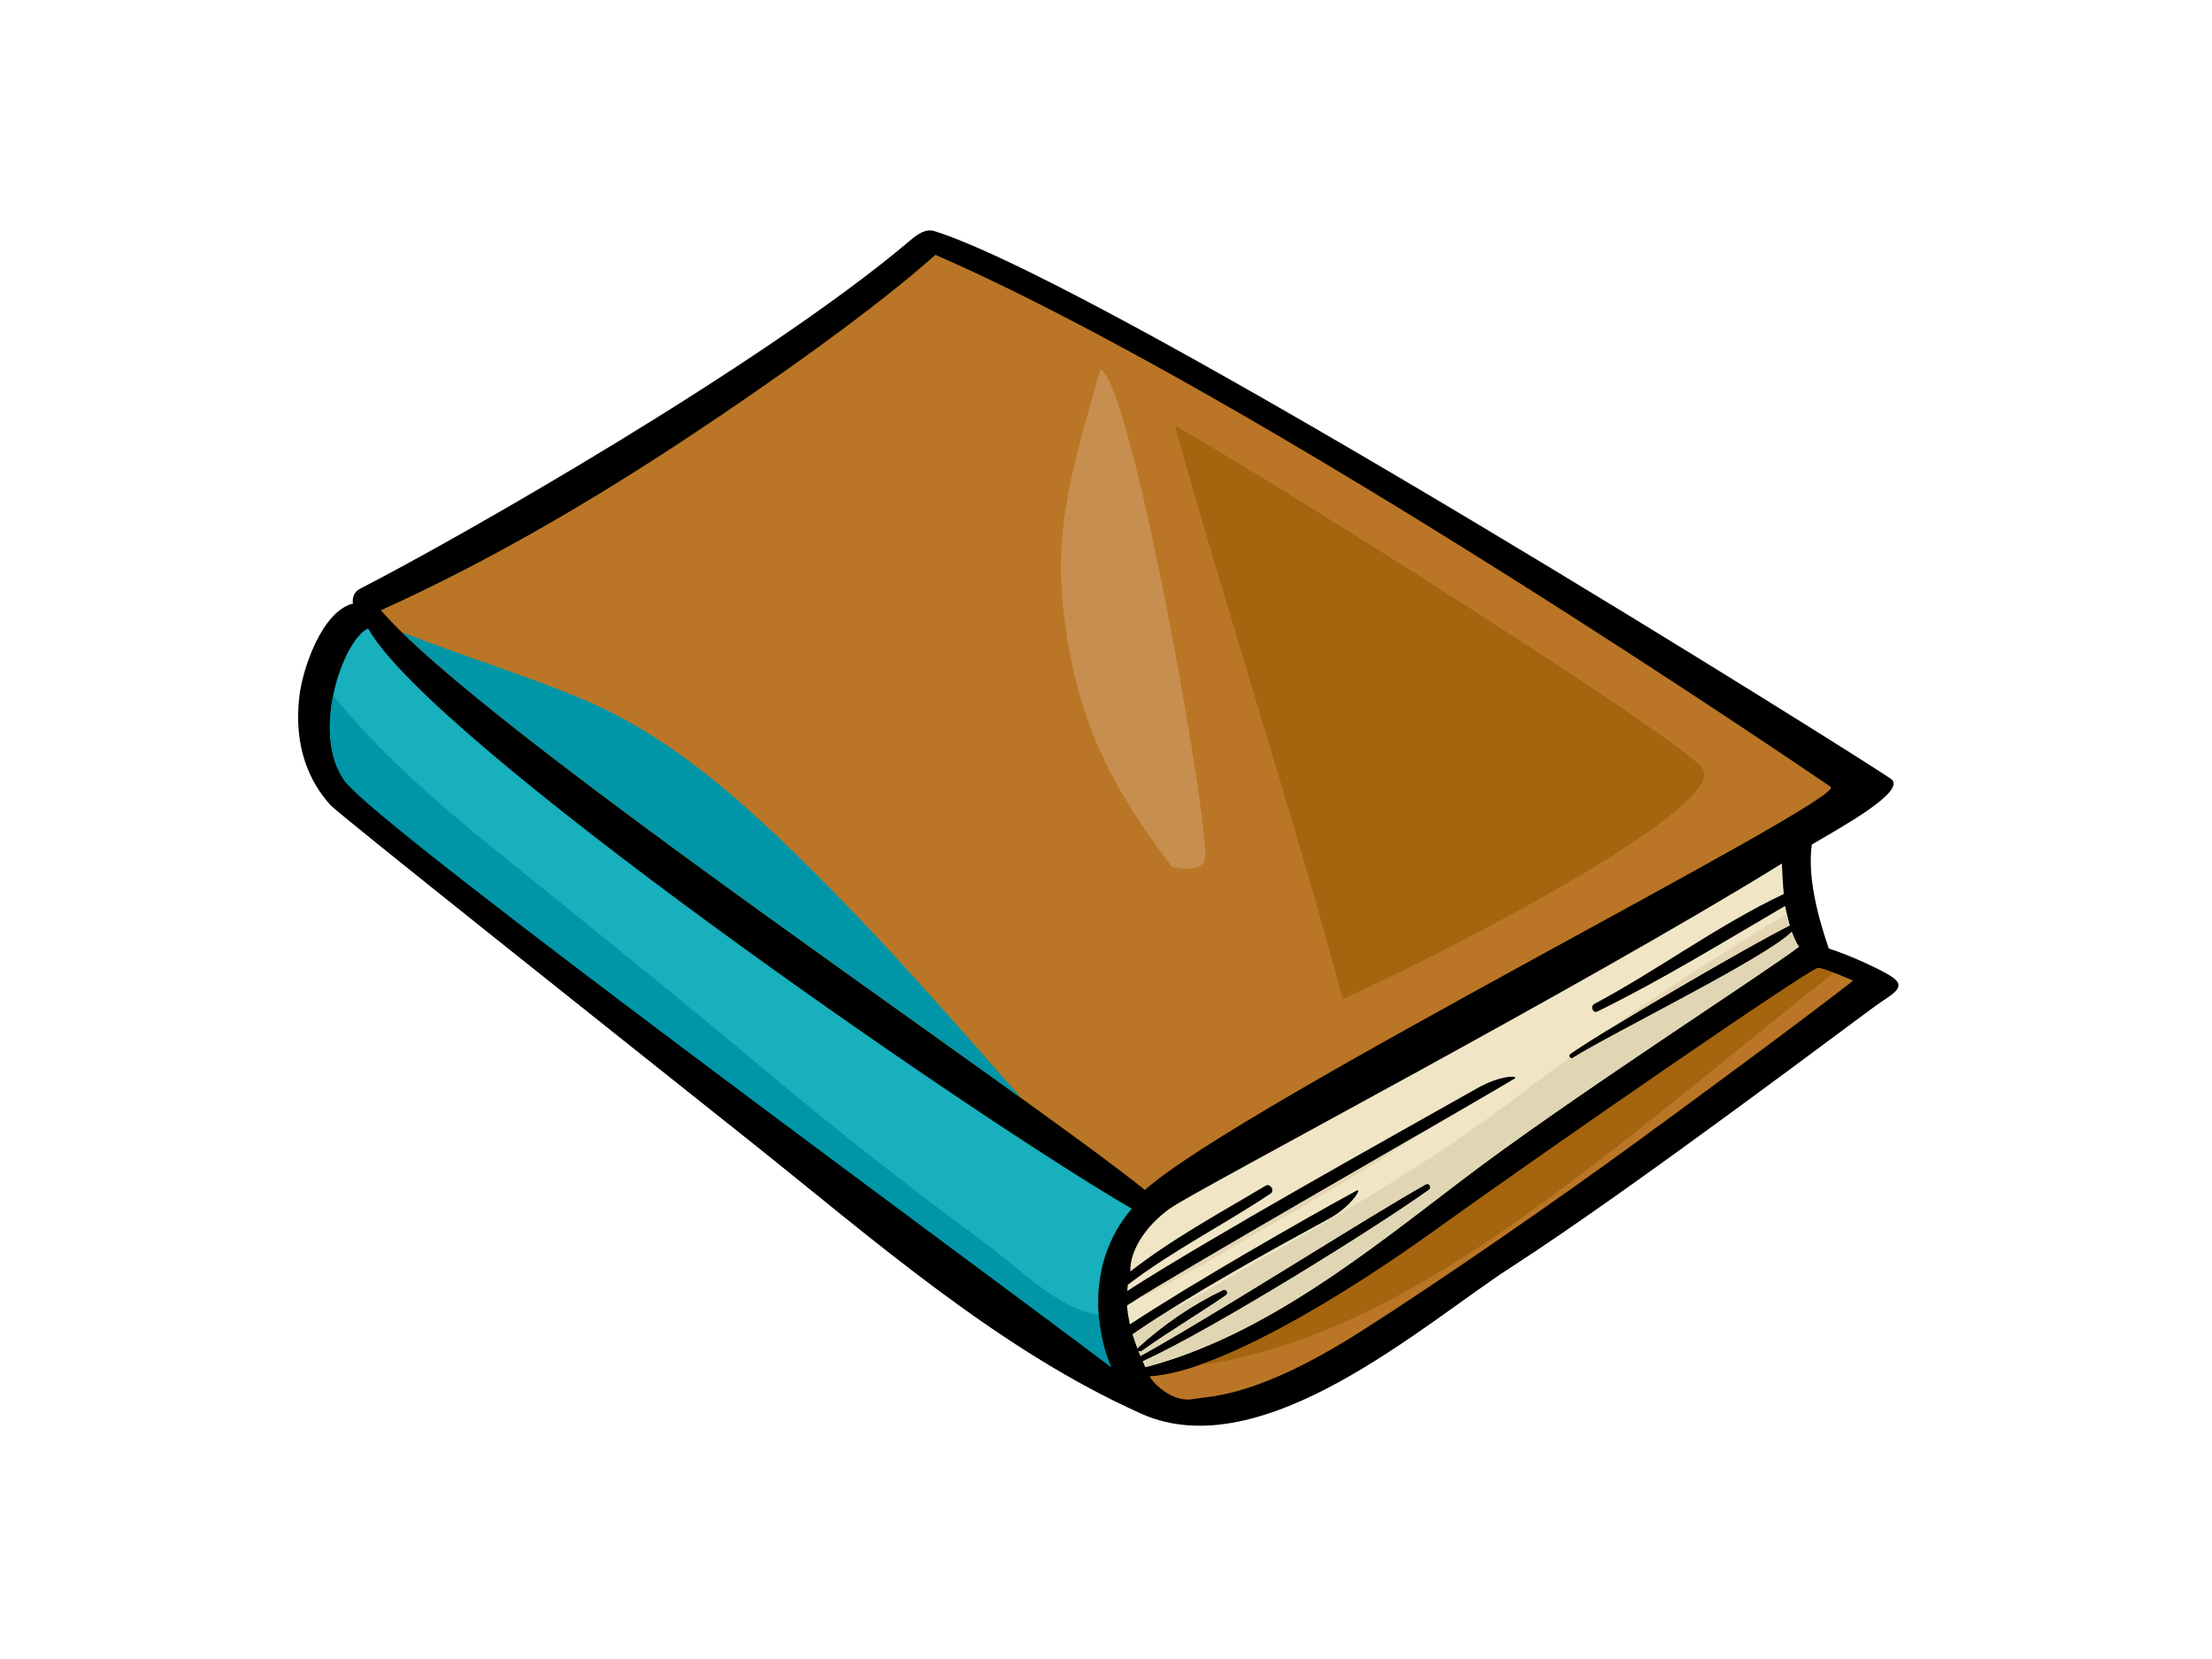 <?xml version="1.0" encoding="utf-8"?>
<!-- Generator: Adobe Illustrator 17.0.0, SVG Export Plug-In . SVG Version: 6.00 Build 0)  -->
<!DOCTYPE svg PUBLIC "-//W3C//DTD SVG 1.1//EN" "http://www.w3.org/Graphics/SVG/1.1/DTD/svg11.dtd">
<svg version="1.1" id="Layer_1" xmlns="http://www.w3.org/2000/svg" xmlns:xlink="http://www.w3.org/1999/xlink" x="0px" y="0px"
	 width="800px" height="600px" viewBox="0 0 800 600" enable-background="new 0 0 800 600" xml:space="preserve">
<g>
	<g>
		<path d="M661.386,343.043c-4.455-13.11-7.651-26.616-6.113-37.606c10.42-6.164,34.65-19.384,28.634-23.742
			c-7.576-5.487-281.109-177.41-345.785-198.065c-3.367-1.079-6.191,0.997-9.176,3.524
			c-52.559,44.49-163.326,107.649-198.847,125.833c-2.093,1.075-2.773,3.297-2.445,5.308c-11.288,2.82-18.316,23.776-19.431,33.86
			c-2.03,18.343,3.849,30.801,11.3,39.034c2.886,3.199,103.793,83.356,151.666,121.471c44.264,35.236,89.591,75.373,141.622,98.653
			c43.939,19.65,102.549-32.905,133.358-52.778c45.351-29.249,128.469-92.36,133.792-95.904c5.312-3.54,9.125-5.773,4.717-9.035
			C681.27,351.073,668.966,345.413,661.386,343.043z"/>
		<path fill="#BA7626" d="M249.513,157.713c30.027-19.885,66.988-46.063,88.789-65.541
			c115.878,50.436,317.335,188.01,323.765,192.382c6.43,4.373-214.504,115.483-247.969,145.803
			c-48.715-38.835-239.102-166.439-276.345-209.646C177.381,202.813,214.976,180.582,249.513,157.713z"/>
		<path fill="#17B0BC" d="M124.709,282.462c-12.536-17.147-0.622-51.183,8.444-55.176c22.638,40.778,217.653,175.81,276.165,209.857
			c-18.332,21.398-11.57,48.495-7.455,57.284C357.784,460.971,137.256,299.613,124.709,282.462z"/>
		<path fill="#F0E6C5" d="M414.242,494.443c-0.321-0.688-0.595-1.404-0.904-2.112c25.845-11.823,85.683-49.207,103.437-62.009
			c1.177-0.853,0.141-2.699-1.158-1.967c-20.737,11.597-75.037,46.454-103.108,62.036c-0.254-0.61-0.544-1.209-0.786-1.823
			c0.297,0.258,0.735,0.375,1.165,0.074c9.923-7.095,20.405-13.263,30.453-20.17c1.15-0.79,0.203-2.503-1.068-1.893
			c-11.135,5.331-21.426,12.418-30.555,20.694c-0.184,0.161-0.235,0.34-0.262,0.52c-0.653-1.717-1.283-3.438-1.819-5.217
			c21.054-14.577,50.553-30.668,71.051-41.835c8.069-4.404,12.117-11.308,9.958-10.138c-18.539,10.072-59.771,33.688-81.999,48.386
			c-0.442-1.971-0.798-3.99-0.994-6.105c-0.027-0.262-0.004-0.516-0.027-0.775c22.54-14.291,105.513-61.579,140.057-81.948
			c2.057-1.216-4.697-1.506-13.31,3.344c-30.789,17.374-97.007,54.241-126.685,73.394c0.059-0.739,0.09-1.49,0.18-2.229
			c16.244-12.43,34.681-21.653,51.68-33.011c1.588-1.064-0.157-3.821-1.799-2.844c-16.619,9.939-33.695,19.118-48.937,31.028
			c-0.293-6.715,4.717-16.016,14.554-22.939c9.837-6.915,149.374-80.181,221.087-124.608c0.129,3.473,0.305,7.251,0.684,11.022
			c-23.761,11.241-45.351,27.406-68.498,39.75c-1.655,0.888-0.583,3.567,1.123,2.726c22.939-11.206,45.597-25.153,67.841-38.146
			c0.332,1.83,1.146,5.319,1.654,7.04c-13.33,6.602-66.491,37.489-79.371,46.528c-0.782,0.543,0.078,1.92,0.892,1.42
			c14.714-9.215,70.121-36.375,79.23-45.601c0.708,1.924,1.525,3.743,2.573,5.362c-10.994,8.566-83.517,55.168-121.8,84.354
			C494.345,453,456.867,483.316,414.242,494.443z"/>
		<path fill="#E4D6B3" d="M646.218,330.555c-22.236,13.255-44.025,27.254-65.4,42.37c20.773-12.79,55.943-33.031,66.44-38.236
			C646.957,333.688,646.574,332.084,646.218,330.555z"/>
		<path fill="#E0D6B3" d="M568.779,382.637c-0.387,0.238-0.774,0.043-0.993-0.282c-4.951,3.637-9.903,7.244-14.804,11.03
			c-28.869,22.298-59.408,40.782-91.089,58.711c-14.291,8.089-28.302,16.642-42.805,24.203c-3.277,2.108-6.461,4.209-9.449,6.278
			c0.535,1.779,1.165,3.5,1.819,5.217c0.027-0.18,0.078-0.36,0.262-0.52c9.129-8.276,19.419-15.363,30.555-20.694
			c1.271-0.61,2.218,1.103,1.068,1.893c-10.048,6.907-20.53,13.075-30.453,20.17c-0.43,0.301-0.868,0.184-1.165-0.074
			c0.242,0.614,0.532,1.212,0.786,1.823c28.071-15.583,82.371-50.44,103.108-62.036c1.298-0.731,2.335,1.115,1.158,1.967
			c-17.754,12.802-77.591,50.185-103.437,62.009c0.309,0.708,0.583,1.424,0.904,2.112c42.624-11.127,80.102-41.444,114.541-67.692
			c38.283-29.186,110.805-75.788,121.8-84.354c-1.048-1.619-1.866-3.438-2.573-5.362C638.9,346.262,583.494,373.422,568.779,382.637
			z"/>
		<path fill="#E4D6B3" d="M410.018,470.616c21.179-10.216,41.436-23.061,61.598-34.548c14.444-8.221,28.493-16.963,42.222-26.186
			C476.626,431.421,428.827,458.937,410.018,470.616z"/>
		<path fill="#BA7626" d="M591.015,413.641c-27.351,19.975-69.773,49.387-98.384,67.598c-38.005,24.183-53.842,23.483-61.258,24.778
			c-7.404,1.318-14.483-5.871-15.606-8.264c25.149-1.326,72.006-30.402,101.262-51.394c44.776-32.131,135.677-94.863,140.578-96.345
			c4.67,1.06,12.395,4.557,12.59,4.674C650.704,369.894,610.751,399.236,591.015,413.641z"/>
		<path fill="#A5640E" d="M615.531,277.589c-10.987-12.485-158.969-106.132-190.56-123.552
			c18.125,65.295,43.16,141.798,60.655,207.28C532.021,340.254,626.513,290.081,615.531,277.589z"/>
		<path fill="#0096A8" d="M291.116,312.136c-24.062-23.671-49.63-46.501-81.182-59.607c-21.257-8.828-43.293-15.492-64.668-23.956
			c39.492,38.596,154.498,118.487,224.31,168.747c-3.766-4.248-7.545-8.491-11.288-12.755
			C336.62,359.897,314.537,335.178,291.116,312.136z"/>
		<path fill="#0096A8" d="M397.361,475.521c-14.213-1.678-30.015-17.851-40.904-25.845c-26.976-19.783-53.22-40.333-78.843-61.845
			c-32.514-27.3-65.556-53.826-98.559-80.509c-21.121-17.065-41.506-34.822-58.544-55.732c-2.159,10.748-1.768,22.709,4.197,30.872
			c12.547,17.151,233.075,178.509,277.154,211.966C400.142,490.744,397.972,483.852,397.361,475.521z"/>
		<path fill="#A5640E" d="M583.783,415.452c26.804-20.8,52.802-42.644,79.422-63.64c-1.948-0.724-3.939-1.42-5.597-1.799
			c-4.901,1.482-95.802,64.215-140.578,96.345c-23.397,16.775-58.023,38.706-83.833,47.506
			C489.029,486.206,540.622,448.963,583.783,415.452z"/>
	</g>
	<path fill="#C78F4F" d="M397.936,133.6c-7.267,26.068-15.751,51.253-13.983,78.937c1.604,25.055,7.736,49.548,20.197,71.521
		c5.894,10.392,12.571,20.166,19.791,29.491c7.713,1.553,12.336,0.301,12.027-4.999C434.237,278.007,408.141,136.698,397.936,133.6z
		"/>
</g>
</svg>
